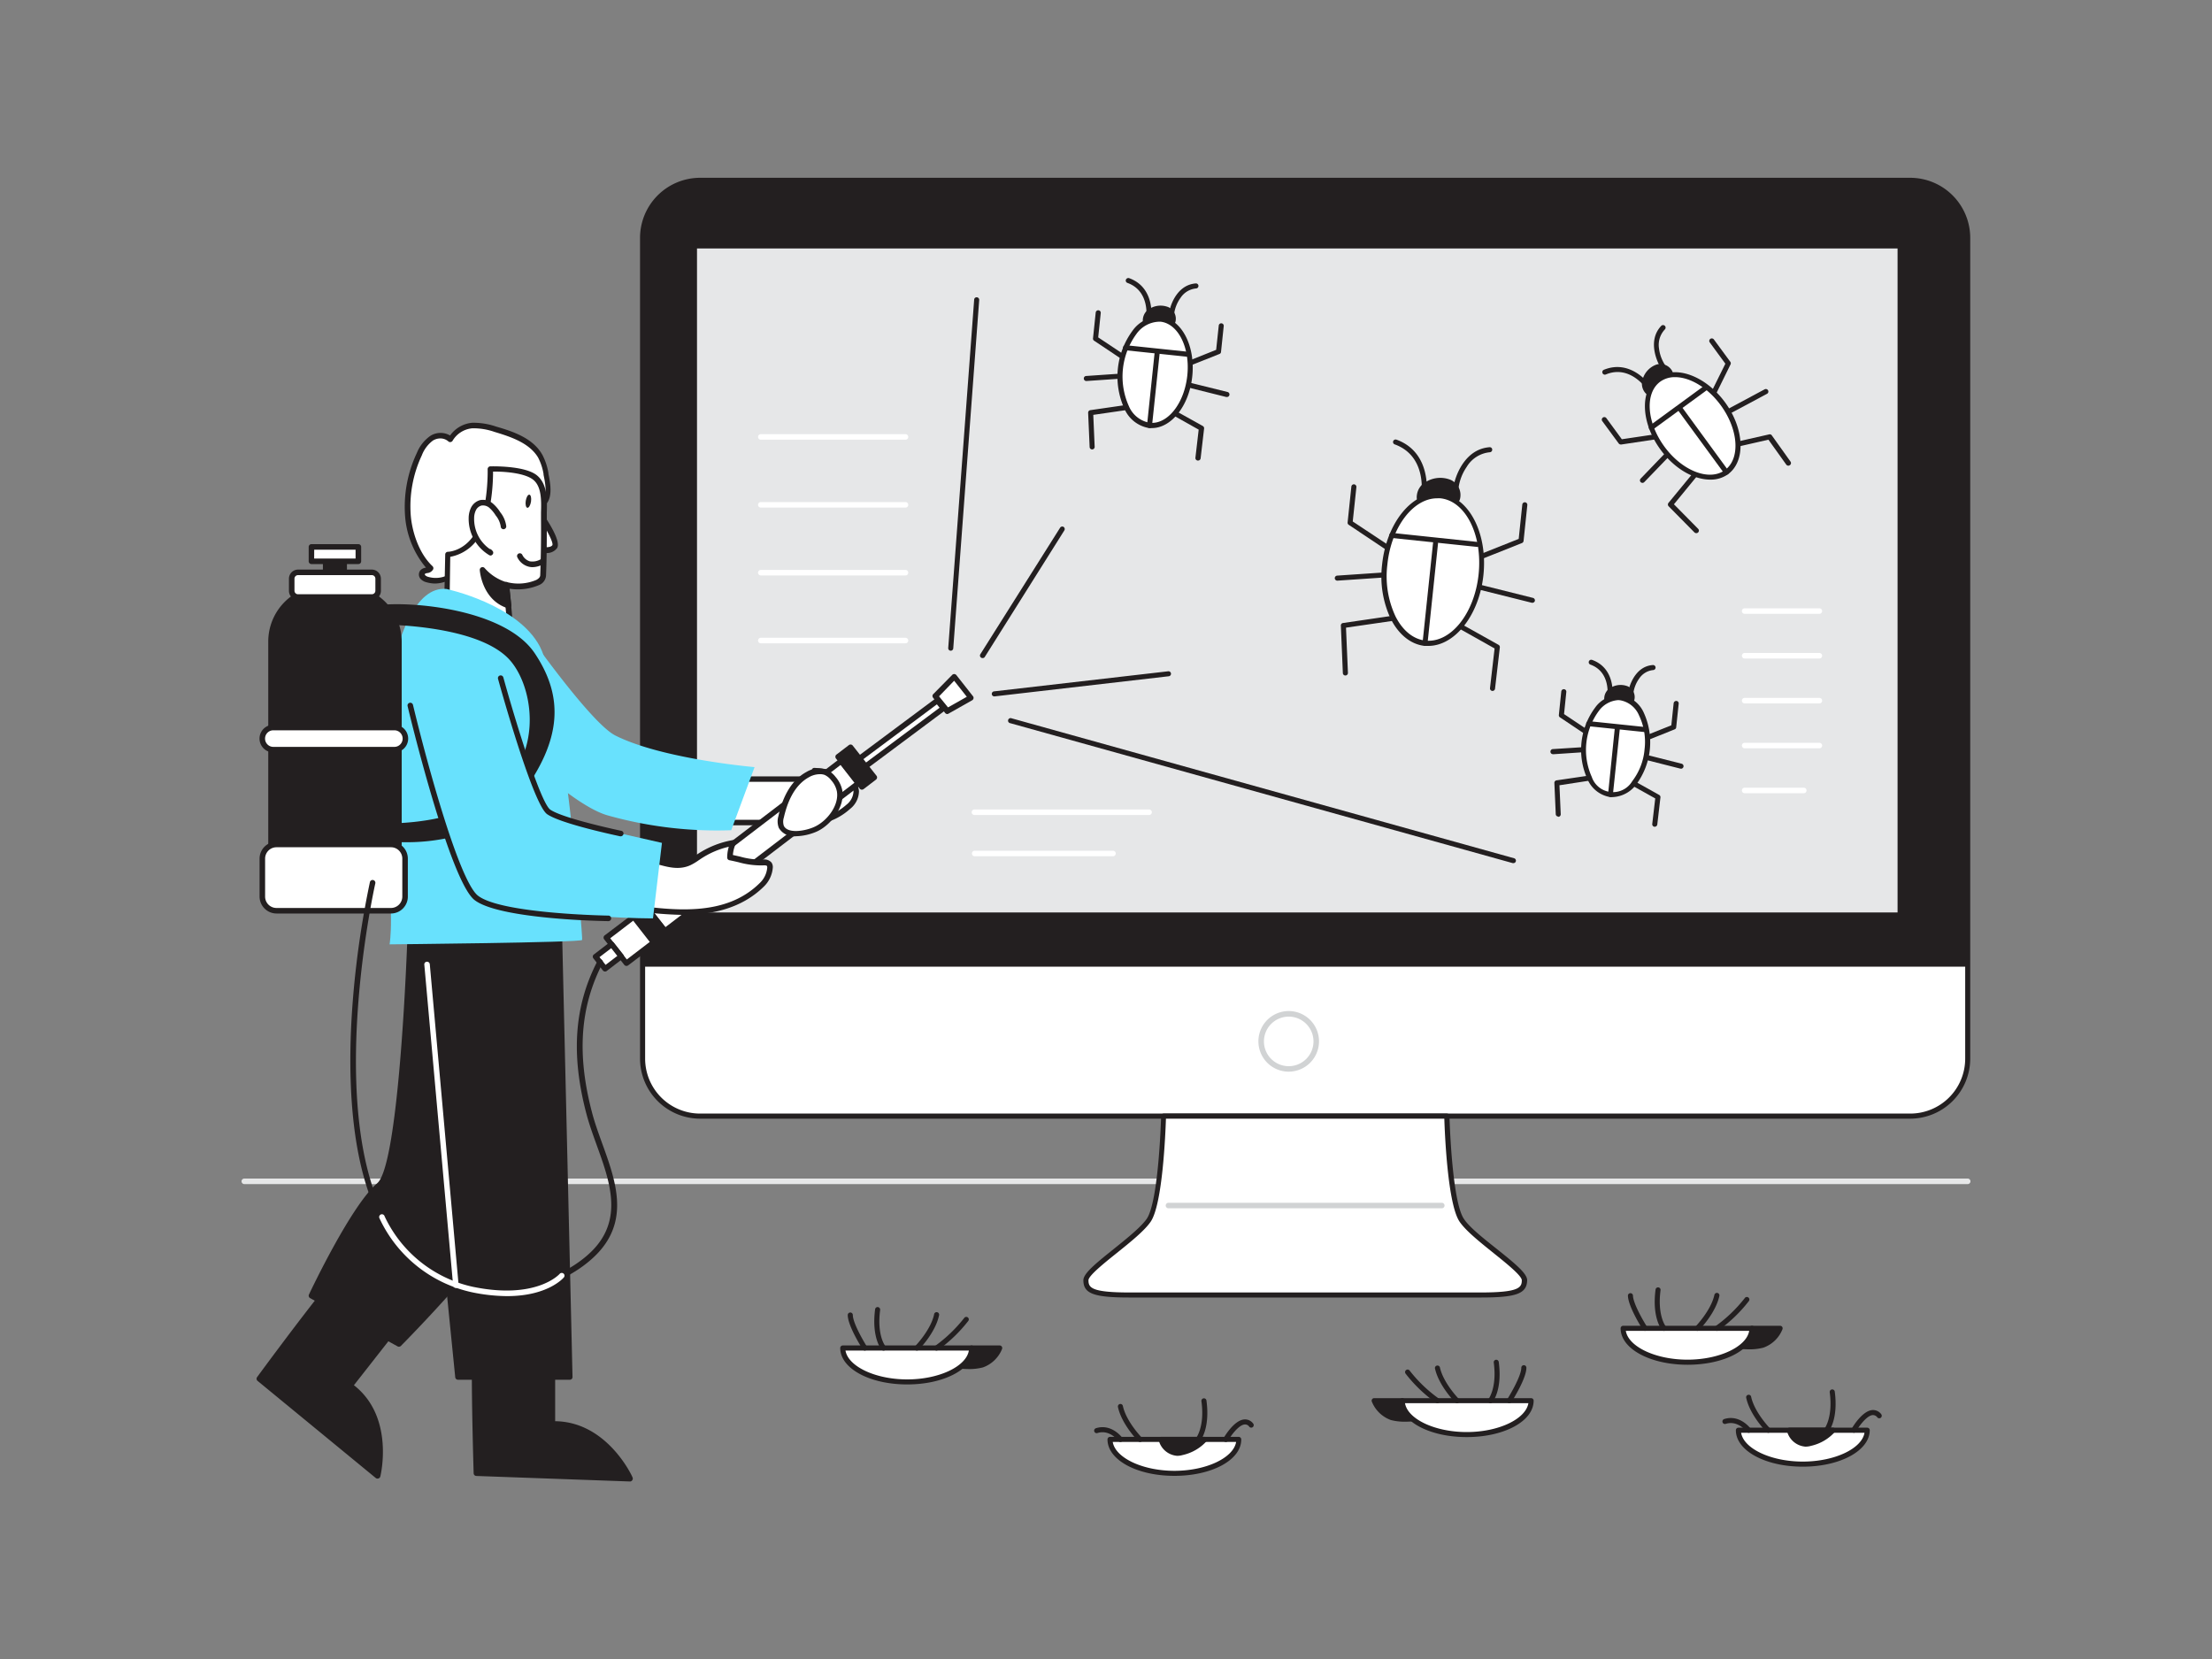 <svg id="_260_bug_fixing_flatline" data-name="#260_bug_fixing_flatline" xmlns="http://www.w3.org/2000/svg" viewBox="0 0 400 300"><rect x="0" y="0" width="400" height="300" fill="#808080" stroke="none"/><path d="M355.82,214.12H44.18a.5.5,0,0,1-.5-.5.5.5,0,0,1,.5-.5H355.82a.5.5,0,0,1,.5.5A.5.5,0,0,1,355.82,214.12Z" fill="#e6e7e8"/><path d="M355.82,43V191.44a10.39,10.39,0,0,1-10.39,10.39H126.59a10.39,10.39,0,0,1-10.39-10.39V43A10.39,10.39,0,0,1,126.59,32.6H345.43A10.38,10.38,0,0,1,355.82,43Z" fill="#fff"/><path d="M345.43,202.29H126.59a10.87,10.87,0,0,1-10.85-10.85V43a10.87,10.87,0,0,1,10.85-10.85H345.43A10.87,10.87,0,0,1,356.28,43V191.44A10.87,10.87,0,0,1,345.43,202.29ZM126.59,33.05A9.94,9.94,0,0,0,116.66,43V191.44a9.94,9.94,0,0,0,9.93,9.93H345.43a9.94,9.94,0,0,0,9.94-9.93V43a10,10,0,0,0-9.94-9.94Z" fill="#231f20"/><path d="M355.82,43V174.81H116.2V43A10.39,10.39,0,0,1,126.59,32.6H345.43A10.38,10.38,0,0,1,355.82,43Z" fill="#231f20"/><rect x="126.04" y="44.93" width="217.1" height="120.07" fill="#e6e7e8"/><path d="M233.05,193.79a5.48,5.48,0,1,1,5.47-5.48A5.49,5.49,0,0,1,233.05,193.79Zm0-9.95a4.48,4.48,0,1,0,4.47,4.47A4.48,4.48,0,0,0,233.05,183.84Z" fill="#d1d3d4"/><path d="M264.31,220.67c-2.3-3.38-2.69-18.84-2.69-18.84H210.39s-.38,15.46-2.69,18.84-11.33,8.88-11.33,10.84,1.34,2.66,7.88,2.66h63.52c6.53,0,7.88-.71,7.88-2.66S266.62,224,264.31,220.67Z" fill="#fff"/><path d="M267.77,234.63H204.25c-6.47,0-8.34-.7-8.34-3.12,0-1.2,2.07-2.92,5.45-5.62,2.42-1.95,4.92-3.95,6-5.48,2.2-3.23,2.6-18.44,2.61-18.59a.45.45,0,0,1,.45-.45h51.23a.46.46,0,0,1,.46.45c0,.15.41,15.36,2.61,18.59h0c1,1.53,3.55,3.53,6,5.48,3.38,2.7,5.44,4.42,5.44,5.62C276.1,233.93,274.24,234.63,267.77,234.63Zm-56.93-32.34c-.09,2.61-.6,15.47-2.76,18.63-1.12,1.64-3.68,3.7-6.15,5.68-2.27,1.82-5.1,4.09-5.1,4.91,0,1.33.51,2.21,7.42,2.21h63.52c6.9,0,7.42-.88,7.42-2.21,0-.82-2.83-3.09-5.1-4.91-2.48-2-5-4-6.15-5.68h0c-2.16-3.16-2.68-16-2.76-18.63Z" fill="#231f20"/><path d="M260.72,218.5H211.3a.5.5,0,0,1,0-1h49.42a.5.5,0,0,1,0,1Z" fill="#d1d3d4"/><path d="M74.36,163.33s-1.14,47-5.82,51-12.22,20-12.22,20L72.14,243s18.06-18.27,20-24.72,0-49.51,0-49.51L77,167.11" fill="#231f20"/><path d="M72.14,243.53a.53.53,0,0,1-.24-.06l-15.82-8.73a.5.5,0,0,1-.21-.65c.31-.66,7.64-16.13,12.35-20.13,3.7-3.13,5.33-37.62,5.65-50.64a.48.48,0,0,1,.51-.48.49.49,0,0,1,.48.51c0,1.93-1.2,47.31-6,51.37-4.12,3.5-10.66,16.83-11.89,19.37l15.08,8.32c2.24-2.28,17.86-18.41,19.58-24.24s.19-44.43,0-48.93L77,167.6a.5.5,0,0,1-.44-.55.5.5,0,0,1,.55-.44l15.08,1.69a.51.51,0,0,1,.45.47c.07,1.77,1.88,43.24,0,49.69S73.24,242.63,72.5,243.38A.51.51,0,0,1,72.14,243.53Z" fill="#231f20"/><path d="M86.13,240.28c-.74,1,0,26.11,0,26.11l27.81,1s-4.48-10.14-14.07-9.88V238.37Z" fill="#231f20"/><path d="M113.94,267.9h0l-27.81-1a.5.5,0,0,1-.48-.49c-.22-7.59-.66-25.37.1-26.41a.5.5,0,0,1,.33-.2l13.74-1.92a.56.56,0,0,1,.4.12.49.49,0,0,1,.17.38V257c9.46.1,14,10.08,14,10.18a.49.49,0,0,1-.05.48A.48.48,0,0,1,113.94,267.9Zm-27.32-2,26.5,1c-1.22-2.25-5.46-8.87-12.9-8.87h-.34a.62.62,0,0,1-.36-.14.55.55,0,0,1-.15-.36V238.94l-12.86,1.79C86.12,242.85,86.35,256.88,86.62,265.91Z" fill="#231f20"/><path d="M63.11,228.67c-1.22.36-16.22,20.65-16.22,20.65l21.38,17.56s2.75-10.72-5-16.3l11.9-15.15Z" fill="#231f20"/><path d="M68.27,267.38a.52.52,0,0,1-.32-.11L46.58,249.71a.5.5,0,0,1-.09-.68C51,242.88,61.73,228.56,63,228.19a.46.46,0,0,1,.38.05L75.41,235a.49.49,0,0,1,.15.74L64,250.49c7.42,5.79,4.8,16.41,4.77,16.51a.49.49,0,0,1-.33.35ZM47.58,249.24,67.94,266c.43-2.53,1.23-10.53-5-15a.5.5,0,0,1-.2-.34.49.49,0,0,1,.1-.37l11.54-14.7-11.29-6.33C61.52,230.67,53,241.92,47.58,249.24Z" fill="#231f20"/><path d="M143.62,148.74h1.73l2.32-7.86H131.91l-5.32,7.85h11.24c5.47,0,11,1.22,15.55-2.84a3.65,3.65,0,0,0,1.45-2.8c-.13-1.56-1.78-2.51-3.29-3a17.09,17.09,0,0,0-4.26-.76" fill="#fff"/><path d="M143.94,149.41c-1,0-2,0-3-.09s-2-.08-3.07-.08H126.59a.48.48,0,0,1-.44-.27.49.49,0,0,1,0-.51l5.33-7.85a.49.49,0,0,1,.41-.22h15.76a.54.54,0,0,1,.4.2.53.53,0,0,1,.08.44L146,148.34a11.32,11.32,0,0,0,7.06-2.82,3.22,3.22,0,0,0,1.28-2.39c-.12-1.5-2.1-2.27-2.94-2.54a17,17,0,0,0-4.14-.73.51.51,0,0,1-.47-.53.46.46,0,0,1,.53-.47,18.15,18.15,0,0,1,4.38.78c2.19.68,3.52,1.92,3.63,3.42a4.13,4.13,0,0,1-1.6,3.21C150.77,148.92,147.37,149.41,143.94,149.41Zm-16.41-1.17h10.3c1,0,2.08,0,3.12.09.77,0,1.54.06,2.3.07a.49.49,0,0,1,.37-.16H145l2-6.86H132.18Z" fill="#231f20"/><path d="M136.45,138.72l-4.22,11.41A73.08,73.08,0,0,1,110,147.48c-7.92-2.11-23.88-19.15-23.88-19.15l9.72-13.24s11.08,15.7,15.41,17.9C119.7,137.27,136.45,138.72,136.45,138.72Z" fill="#68e1fd"/><path d="M74.36,163.33c0,1.27,8.46,85.67,8.46,85.67H103l-2.18-92.85Z" fill="#231f20"/><path d="M103,249.5H82.82a.5.5,0,0,1-.5-.45c-.34-3.44-8.49-84.44-8.45-85.73a.49.49,0,0,1,.36-.47l26.49-7.18a.5.5,0,0,1,.43.08.52.52,0,0,1,.2.39L103.53,249a.51.51,0,0,1-.14.36A.49.49,0,0,1,103,249.5Zm-19.76-1h19.25l-2.15-91.71-25.49,6.91C75.27,168.69,80.45,220.44,83.27,248.51Z" fill="#231f20"/><path d="M80.14,104.83a5.41,5.41,0,0,1-2.88,0,1.67,1.67,0,0,1-.84-.47.71.71,0,0,1-.06-.89c.36-.41,1.2-.21,1.42-.7-2.45-2.29-3.83-6.24-4.09-9.48a22.39,22.39,0,0,1,2.09-11.15A6.39,6.39,0,0,1,78,79.24a2.9,2.9,0,0,1,3.41.21,5.17,5.17,0,0,1,4-2.5,12.33,12.33,0,0,1,4.16.67c3.11.9,6.5,2.08,8.07,4.88a10.38,10.38,0,0,1,1,3.13c.29,1.45.86,4.08-.33,5.26-1,1-3.24.85-4.44,2s-2.18,3.17-3.36,4.6a18.1,18.1,0,0,1-7,5.29c-1,.42-1.25,1-2.13,1.47A5.2,5.2,0,0,1,80.14,104.83Z" fill="#fff"/><path d="M78.72,105.52a5.78,5.78,0,0,1-1.6-.23,2.16,2.16,0,0,1-1.09-.63,1.2,1.2,0,0,1,0-1.54,1.61,1.61,0,0,1,1-.47h0a16.42,16.42,0,0,1-3.78-9.34,22.8,22.8,0,0,1,2.13-11.4,6.92,6.92,0,0,1,2.44-3.09,3.43,3.43,0,0,1,3.57-.07,5.5,5.5,0,0,1,4-2.3,12.63,12.63,0,0,1,4.33.69c3.17.91,6.69,2.13,8.36,5.11a10.91,10.91,0,0,1,1.09,3.28l0,.13c.32,1.59.85,4.25-.49,5.59a5.09,5.09,0,0,1-2.29,1,4.93,4.93,0,0,0-2.16,1,16.15,16.15,0,0,0-1.91,2.55,22.07,22.07,0,0,1-1.41,2,18.59,18.59,0,0,1-7.15,5.43,3.81,3.81,0,0,0-1.12.73,5.72,5.72,0,0,1-.94.71,5.92,5.92,0,0,1-1.44.6h0A5.85,5.85,0,0,1,78.72,105.52Zm1.42-.69h0Zm-.51-25.55a2.6,2.6,0,0,0-1.35.39,6,6,0,0,0-2,2.67,21.68,21.68,0,0,0-2,10.89c.22,2.73,1.38,6.76,3.93,9.15a.51.51,0,0,1,.12.57,1.34,1.34,0,0,1-1.07.68,1.06,1.06,0,0,0-.43.15.25.25,0,0,0,.06.24,1.28,1.28,0,0,0,.6.31,4.92,4.92,0,0,0,2.61,0h0a5.45,5.45,0,0,0,1.19-.5,5.37,5.37,0,0,0,.8-.6,4.57,4.57,0,0,1,1.39-.91,17.47,17.47,0,0,0,6.76-5.13,22.73,22.73,0,0,0,1.34-1.93,16.29,16.29,0,0,1,2.05-2.72,5.67,5.67,0,0,1,2.6-1.22,4.36,4.36,0,0,0,1.84-.8c1-1,.48-3.38.22-4.68l0-.13a9.89,9.89,0,0,0-1-3C95.7,80.09,92.4,79,89.42,78.1a11.58,11.58,0,0,0-4-.65,4.61,4.61,0,0,0-3.6,2.29.51.51,0,0,1-.35.2.47.47,0,0,1-.39-.12A2.21,2.21,0,0,0,79.63,79.28Z" fill="#231f20"/><path d="M97.52,92.9s3.47,5,2.79,6-3,.42-3,.42" fill="#fff"/><path d="M98.72,100a6.21,6.21,0,0,1-1.56-.21.5.5,0,0,1,.26-1c.65.17,2.1.35,2.47-.21.21-.49-1.09-3-2.78-5.47a.5.5,0,1,1,.82-.57c1.37,1.95,3.55,5.41,2.8,6.58A2.27,2.27,0,0,1,98.72,100Z" fill="#231f20"/><path d="M96.68,86.26c2.18,1.68,1.62,5.36,1.64,7.74,0,3.34,0,6.69-.13,10-.08,2.12-5.65,2.3-6.64,1.68l.63,7s-1.23,3.91-5.77,2-5.63-4.76-5.63-4.76l.2-9.68s3.68-.06,5.78-4.43,1.89-11,1.89-11S94.55,84.62,96.68,86.26Z" fill="#fff"/><path d="M88.75,115.73a6.29,6.29,0,0,1-2.53-.59c-4.68-2-5.86-4.91-5.91-5a.58.58,0,0,1,0-.19l.2-9.68a.49.49,0,0,1,.49-.49c.14,0,3.41-.13,5.34-4.15,2-4.21,1.85-10.72,1.84-10.78a.51.51,0,0,1,.14-.36.48.48,0,0,1,.35-.16c.25,0,6.1-.16,8.35,1.57h0c2,1.56,1.93,4.49,1.86,6.85,0,.45,0,.88,0,1.28,0,3.34,0,6.73-.14,10.07a2,2,0,0,1-1.24,1.69,9.77,9.77,0,0,1-5.34.67l.57,6.26a.44.44,0,0,1,0,.2,4.42,4.42,0,0,1-2.21,2.49A4,4,0,0,1,88.75,115.73Zm-7.47-5.91c.22.45,1.49,2.75,5.33,4.4a4.15,4.15,0,0,0,3.42.24,3.4,3.4,0,0,0,1.65-1.8l-.63-6.89a.49.49,0,0,1,.23-.47.51.51,0,0,1,.53,0,8.3,8.3,0,0,0,5.17-.43c.46-.25.7-.53.71-.85.12-3.32.17-6.69.14-10,0-.41,0-.85,0-1.32.06-2.13.14-4.78-1.48-6S91,85.25,89.16,85.28c0,1.66-.13,7-2,10.74a7.73,7.73,0,0,1-5.74,4.67Z" fill="#231f20"/><path d="M98.06,101.55s-2.6,1.65-4-1" fill="#fff"/><path d="M96.3,102.56a2.74,2.74,0,0,1-.74-.1,3.14,3.14,0,0,1-2-1.67.5.5,0,0,1,.88-.48,2.24,2.24,0,0,0,1.35,1.19,2.92,2.92,0,0,0,2-.38.51.51,0,0,1,.69.16.5.5,0,0,1-.16.69A4.12,4.12,0,0,1,96.3,102.56Z" fill="#231f20"/><path d="M91.05,95.2a4.5,4.5,0,0,0-1-2.28,6.39,6.39,0,0,0-1.25-1.49A2.23,2.23,0,0,0,87,90.92,2.1,2.1,0,0,0,85.64,92a3.83,3.83,0,0,0-.39,1.67A7.09,7.09,0,0,0,88.72,100l-.19-.19" fill="#fff"/><path d="M88.72,100.46a.59.59,0,0,1-.25-.07,7.66,7.66,0,0,1-3.72-6.75,4.39,4.39,0,0,1,.45-1.89,2.6,2.6,0,0,1,1.64-1.32,2.74,2.74,0,0,1,2.27.61,7,7,0,0,1,1.36,1.6,5,5,0,0,1,1.08,2.54.51.51,0,0,1-.49.52.5.5,0,0,1-.51-.49,4.15,4.15,0,0,0-.91-2,6.16,6.16,0,0,0-1.15-1.38,1.75,1.75,0,0,0-1.42-.41,1.58,1.58,0,0,0-1,.82,3.27,3.27,0,0,0-.33,1.45,6.63,6.63,0,0,0,2.81,5.58.53.53,0,0,1,.33.15l.19.2a.49.49,0,0,1,0,.65A.51.51,0,0,1,88.72,100.46Z" fill="#231f20"/><path d="M91.55,105.72A9,9,0,0,1,87.26,103s.28,5.09,4.74,6.47Z" fill="#231f20"/><path d="M92,110l-.15,0c-4.73-1.46-5.09-6.87-5.09-6.92a.5.5,0,0,1,.33-.5.51.51,0,0,1,.58.18,8.6,8.6,0,0,0,4,2.55.49.49,0,0,1,.36.42l.45,3.73A.5.5,0,0,1,92,110Zm-4-5.45a6.35,6.35,0,0,0,3.35,4.19l-.31-2.59A10.57,10.57,0,0,1,88.05,104.5Z" fill="#231f20"/><ellipse cx="95.54" cy="90.63" rx="1.2" ry="0.48" transform="translate(-8.66 171.15) rotate(-81.18)" fill="#231f20"/><path d="M80.71,106.5s12.86,2.71,16.92,10.42,7.8,52.57,7.64,53.05-34.82.8-34.82.8,1.07-6.2-1.18-17.78S69.78,105.51,80.71,106.5Z" fill="#68e1fd"/><path d="M58.62,106.32h3.9A9.63,9.63,0,0,1,72.14,116v44.86a0,0,0,0,1,0,0H49a0,0,0,0,1,0,0V116A9.63,9.63,0,0,1,58.62,106.32Z" fill="#231f20"/><path d="M72.14,161.31H49a.49.49,0,0,1-.49-.49V116a10.14,10.14,0,0,1,10.13-10.13h3.89A10.14,10.14,0,0,1,72.64,116v44.86A.49.49,0,0,1,72.14,161.31Zm-22.66-1H71.65V116a9.15,9.15,0,0,0-9.14-9.14H58.62A9.15,9.15,0,0,0,49.48,116Z" fill="#231f20"/><rect x="47.44" y="152.71" width="25.86" height="11.98" rx="2.56" fill="#fff"/><path d="M70.75,165.19H50a3.07,3.07,0,0,1-3.06-3.06v-6.86A3.06,3.06,0,0,1,50,152.21H70.75a3.06,3.06,0,0,1,3,3.06v6.86A3.06,3.06,0,0,1,70.75,165.19ZM50,153.21a2.06,2.06,0,0,0-2.06,2.06v6.86A2.06,2.06,0,0,0,50,164.19H70.75a2.06,2.06,0,0,0,2-2.06v-6.86a2.05,2.05,0,0,0-2-2.06Z" fill="#231f20"/><rect x="47.44" y="131.58" width="25.86" height="3.99" rx="1.99" fill="#fff"/><path d="M71.31,136.06H49.43a2.49,2.49,0,1,1,0-5H71.31a2.49,2.49,0,1,1,0,5Zm-21.88-4a1.49,1.49,0,1,0,0,3H71.31a1.49,1.49,0,1,0,0-3Z" fill="#231f20"/><rect x="58.89" y="101.51" width="3.35" height="4.82" fill="#231f20"/><path d="M62.24,106.82H58.89a.5.5,0,0,1-.5-.5v-4.81a.5.5,0,0,1,.5-.5h3.35a.5.5,0,0,1,.5.5v4.81A.5.5,0,0,1,62.24,106.82Zm-2.85-1h2.35V102H59.39Z" fill="#231f20"/><rect x="52.75" y="103.52" width="15.63" height="4.46" rx="1.14" fill="#fff"/><path d="M67.24,108.48H53.89a1.64,1.64,0,0,1-1.64-1.64v-2.18A1.65,1.65,0,0,1,53.89,103H67.24a1.65,1.65,0,0,1,1.64,1.64v2.18A1.64,1.64,0,0,1,67.24,108.48ZM53.89,104a.64.64,0,0,0-.64.64v2.18a.64.64,0,0,0,.64.64H67.24a.64.64,0,0,0,.64-.64v-2.18a.64.64,0,0,0-.64-.64Z" fill="#231f20"/><rect x="56.32" y="98.91" width="8.49" height="2.59" fill="#fff"/><path d="M64.81,102H56.32a.5.5,0,0,1-.5-.5v-2.6a.5.5,0,0,1,.5-.5h8.49a.5.5,0,0,1,.5.5v2.6A.5.5,0,0,1,64.81,102Zm-8-1h7.49v-1.6H56.82Z" fill="#231f20"/><path d="M68.38,112.47s17.25-.25,23.73,6.09,9,29.27-20,30.79v2.41S87,152.87,94,143.27s7.52-17,2.31-24.84-22.22-9.25-27.91-8.49Z" fill="#231f20"/><path d="M73.7,152.3c-.91,0-1.48,0-1.59-.05a.49.49,0,0,1-.46-.49v-2.41a.5.5,0,0,1,.47-.5c15.06-.79,20.59-7.23,22.58-12.5,2.48-6.57.41-14.17-2.94-17.44-6.25-6.12-23.2-6-23.37-5.94a.65.65,0,0,1-.36-.14.55.55,0,0,1-.15-.36v-2.53a.5.5,0,0,1,.44-.49c5.91-.79,23,.64,28.39,8.7s4.72,15.77-2.33,25.41C88.58,151.51,77.77,152.3,73.7,152.3Zm-1.06-1c2.54.09,14.86,0,20.94-8.31,6.76-9.25,7.45-16.51,2.3-24.27-4.91-7.4-21-8.93-27-8.32V112c3,0,17.58.36,23.58,6.23,3.57,3.49,5.79,11.56,3.17,18.5-2.07,5.49-7.75,12.19-23,13.12Z" fill="#231f20"/><polygon points="120.24 168.36 117.09 164.35 152.06 137.63 155.21 141.63 120.24 168.36" fill="#fff"/><path d="M120.24,168.86a.52.52,0,0,1-.39-.19l-3.15-4a.5.5,0,0,1-.11-.37.5.5,0,0,1,.2-.33l35-26.73a.51.51,0,0,1,.7.09l3.16,4a.48.48,0,0,1,.1.37.53.53,0,0,1-.19.33l-35,26.73A.5.5,0,0,1,120.24,168.86Zm-2.44-4.42,2.53,3.22,34.18-26.11L152,138.33Z" fill="#231f20"/><polygon points="155.05 139.67 153.95 138.27 169.52 126.67 170.62 128.06 155.05 139.67" fill="#fff"/><path d="M155.05,140.17a.51.51,0,0,1-.39-.19l-1.1-1.4a.49.49,0,0,1-.1-.37.46.46,0,0,1,.19-.34l15.57-11.6a.49.49,0,0,1,.69.09l1.1,1.39a.52.52,0,0,1,.1.38.53.53,0,0,1-.19.33l-15.57,11.61A.47.47,0,0,1,155.05,140.17Zm-.39-1.8.48.61,14.77-11-.49-.61Z" fill="#231f20"/><polygon points="120.81 169.09 116.52 163.63 114.27 165.34 118.57 170.8 120.81 169.09" fill="#231f20"/><path d="M118.57,171.3a.51.51,0,0,1-.39-.19l-4.3-5.46a.48.48,0,0,1-.1-.37A.45.45,0,0,1,114,165l2.24-1.72a.51.51,0,0,1,.7.09l4.3,5.46a.48.48,0,0,1,.1.37.53.53,0,0,1-.19.33l-2.25,1.72A.49.49,0,0,1,118.57,171.3Zm-3.6-5.87,3.69,4.68,1.45-1.11-3.68-4.68Z" fill="#231f20"/><polygon points="118.24 170.39 114.6 165.76 109.64 169.55 113.29 174.17 118.24 170.39" fill="#fff"/><path d="M113.29,174.67a.5.5,0,0,1-.4-.19l-3.64-4.62a.51.51,0,0,1-.1-.38.49.49,0,0,1,.19-.33l5-3.79a.51.51,0,0,1,.7.09l3.64,4.63a.5.5,0,0,1,.11.37.5.5,0,0,1-.2.33l-5,3.79A.49.49,0,0,1,113.29,174.67Zm-2.94-5,3,3.83,4.15-3.17-3-3.84Z" fill="#231f20"/><polygon points="112.33 172.95 110.61 170.77 107.69 172.99 109.41 175.18 112.33 172.95" fill="#fff"/><path d="M109.41,175.68a.51.51,0,0,1-.39-.19l-1.72-2.19a.49.49,0,0,1-.1-.37.45.45,0,0,1,.19-.33l2.91-2.23a.5.5,0,0,1,.7.09l1.72,2.18a.5.5,0,0,1,.1.37.46.46,0,0,1-.19.34l-2.91,2.23A.52.52,0,0,1,109.41,175.68Zm-1-2.6,1.1,1.4,2.12-1.62-1.1-1.4Z" fill="#231f20"/><polygon points="158.1 140.59 153.81 135.13 151.56 136.85 155.86 142.31 158.1 140.59" fill="#231f20"/><path d="M155.86,142.8a.47.47,0,0,1-.39-.19l-4.3-5.45a.5.5,0,0,1-.1-.37.46.46,0,0,1,.19-.34l2.24-1.71a.5.5,0,0,1,.7.08l4.3,5.46a.49.49,0,0,1,.1.37.53.53,0,0,1-.19.33l-2.25,1.72A.49.49,0,0,1,155.86,142.8Zm-3.6-5.86,3.69,4.67,1.45-1.11-3.68-4.68Z" fill="#231f20"/><polygon points="171.3 128.62 169.14 125.88 172.59 122.39 175.58 126.2 171.3 128.62" fill="#fff"/><path d="M171.3,129.12a.49.49,0,0,1-.39-.19l-2.16-2.74a.49.49,0,0,1,0-.66l3.44-3.49a.5.5,0,0,1,.38-.15.52.52,0,0,1,.37.19l3,3.81a.45.45,0,0,1,.1.4.48.48,0,0,1-.24.34l-4.28,2.42A.47.47,0,0,1,171.3,129.12Zm-1.49-3.2,1.62,2,3.4-1.92-2.29-2.9Z" fill="#231f20"/><path d="M151.81,143a4.72,4.72,0,0,0-1.12-2.2,3.27,3.27,0,0,0-4.62-.76c-2.76,1.49-4.17,4.62-4.82,7.66a2.77,2.77,0,0,0,0,1.8c1,2,4.7,1.13,6.26.4C149.93,148.77,152.29,145.75,151.81,143Z" fill="#fff"/><path d="M143.91,151.22a3.17,3.17,0,0,1-3.07-1.5,3.26,3.26,0,0,1-.08-2.13c.58-2.7,1.92-6.29,5.08-8a4.31,4.31,0,0,1,3.64-.4,4.26,4.26,0,0,1,1.6,1.28,5.3,5.3,0,0,1,1.23,2.43h0c.5,2.93-1.94,6.21-4.54,7.44A10.09,10.09,0,0,1,143.91,151.22ZM148.19,140a4,4,0,0,0-1.88.53c-2.81,1.52-4,4.82-4.57,7.32a2.41,2.41,0,0,0,0,1.48c.74,1.52,4,.92,5.6.16,2.27-1.07,4.41-3.88,4-6.36h0a4.29,4.29,0,0,0-1-2,3.25,3.25,0,0,0-1.22-1A2.37,2.37,0,0,0,148.19,140Z" fill="#231f20"/><path d="M118.14,155.72a11,11,0,0,1,1.18.18c1.78.48,3.52.9,5.33.09a11.91,11.91,0,0,0,1.73-1.08,16.13,16.13,0,0,1,6.16-2.46,6.57,6.57,0,0,0-.57,2.62c2.06.38,3.82,1,5.93.92.42,0,.92,0,1.17.32a1,1,0,0,1,.14.6,4.94,4.94,0,0,1-1.49,3.11c-6.66,6.57-17,5.13-25.58,3.75-.32-.05-.69-.14-.83-.43a1,1,0,0,1,0-.64l1.75-7.53S116.31,155.48,118.14,155.72Z" fill="#fff"/><path d="M123.34,165.44a70.44,70.44,0,0,1-11.28-1.18,1.48,1.48,0,0,1-1.2-.71,1.45,1.45,0,0,1,0-1l1.75-7.53c.1-.54.1-.55,5.62.16h0a12.49,12.49,0,0,1,1.25.19c1.85.51,3.39.84,5,.12a7.83,7.83,0,0,0,1.28-.78l.38-.26a16.72,16.72,0,0,1,6.35-2.53.49.49,0,0,1,.48.18.5.5,0,0,1,.06.51,6.06,6.06,0,0,0-.5,2l1.3.29a14,14,0,0,0,4.08.54,1.73,1.73,0,0,1,1.6.53,1.46,1.46,0,0,1,.24.89,5.34,5.34,0,0,1-1.61,3.45C134.07,164.32,128.66,165.44,123.34,165.44Zm-9.88-9.74-1.66,7.12a.62.62,0,0,0,0,.31s0,.08.45.15c9.73,1.57,19,2.48,25.15-3.61a4.35,4.35,0,0,0,1.34-2.77.58.58,0,0,0-.05-.3c-.1-.15-.58-.12-.74-.11a14.86,14.86,0,0,1-4.36-.56c-.55-.13-1.1-.26-1.68-.37a.5.5,0,0,1-.41-.5,6.76,6.76,0,0,1,.29-1.94,15.56,15.56,0,0,0-5.1,2.21l-.37.25a10.15,10.15,0,0,1-1.44.86c-2,.93-4,.38-5.66-.06,0,0-.23,0-1.12-.17h0C116.61,156,114.36,155.78,113.46,155.7Z" fill="#231f20"/><path d="M88.7,121.11c.24.42,10.36,26.62,10.36,26.62l20.64,4.69-1.62,13.65s-15.58.1-29-3.15c-9.9-2.4-15.71-39.68-14.79-43.34S85.34,115.29,88.7,121.11Z" fill="#68e1fd"/><path d="M89.65,234.06a24.79,24.79,0,0,1-3.42-.24c-5.56-.78-13.22-3.95-18.14-14.6-5.13-11.1-5.18-26.75-4.32-37.92a168.66,168.66,0,0,1,3.12-21.78.5.5,0,0,1,.6-.38.51.51,0,0,1,.38.6c-.09.38-8.54,38.17,1.13,59.06,4.73,10.24,12.06,13.28,17.37,14,8.69,1.23,17.49-2.85,21.35-7.31,4.83-5.58,2.46-12.12.17-18.45-.66-1.83-1.34-3.72-1.82-5.52-2.87-10.82-2.24-19.65,2-27.79a.51.51,0,0,1,.68-.21.5.5,0,0,1,.21.67c-4.08,7.91-4.68,16.51-1.88,27.07.46,1.76,1.11,3.55,1.79,5.44,2.39,6.6,4.86,13.42-.35,19.44C104.86,230.35,97.54,234.06,89.65,234.06Z" fill="#231f20"/><path d="M82.43,232.9a.49.49,0,0,1-.49-.45l-5.21-58a.48.48,0,0,1,.45-.54.5.5,0,0,1,.54.45l5.21,58a.51.51,0,0,1-.45.54Z" fill="#fff"/><path d="M91.7,234.38a31.88,31.88,0,0,1-6.46-.72,24.08,24.08,0,0,1-16.61-13.34.5.5,0,1,1,.92-.37,23.06,23.06,0,0,0,15.89,12.73c11.54,2.41,15.72-2.27,15.76-2.32a.5.5,0,0,1,.7-.06.49.49,0,0,1,.06.7C101.82,231.17,99,234.38,91.7,234.38Z" fill="#fff"/><path d="M110,166.57h0c-.8,0-19.69-.33-24.18-3.81S74,129,73.71,127.69a.49.49,0,0,1,.37-.6.5.5,0,0,1,.6.37c2.59,10.79,8.38,31.89,11.76,34.51,4.22,3.28,23.38,3.6,23.58,3.6a.5.5,0,0,1,0,1Z" fill="#231f20"/><path d="M112.25,151.23h-.1c-.44-.1-10.68-2.24-13.21-4s-8.24-22.15-8.88-24.47a.49.49,0,0,1,.35-.61.5.5,0,0,1,.61.35c2.38,8.62,6.79,22.74,8.49,23.91,2.37,1.63,12.74,3.8,12.84,3.83a.49.49,0,0,1,.39.59A.51.51,0,0,1,112.25,151.23Z" fill="#231f20"/><path d="M177.67,119a.4.4,0,0,1-.24-.07.45.45,0,0,1-.15-.63L191.7,95.43a.46.46,0,0,1,.63-.15.47.47,0,0,1,.14.63l-14.41,22.92A.46.46,0,0,1,177.67,119Z" fill="#231f20"/><path d="M179.8,125.93a.45.45,0,0,1-.45-.4.46.46,0,0,1,.4-.51l31.5-3.63a.45.45,0,0,1,.1.9l-31.5,3.64Z" fill="#231f20"/><path d="M224,260.29c0,3.39-5.21,6.13-11.65,6.13s-11.65-2.74-11.65-6.13Z" fill="#fff"/><path d="M212.37,266.88c-6.79,0-12.1-2.89-12.1-6.59a.46.46,0,0,1,.45-.46H224a.47.47,0,0,1,.46.46C224.48,264,219.16,266.88,212.37,266.88Zm-11.15-6.13c.47,2.87,5.39,5.22,11.15,5.22s10.68-2.35,11.16-5.22Z" fill="#231f20"/><path d="M216.66,260.75a.48.48,0,0,1-.29-.11.46.46,0,0,1-.06-.64s1.57-2,.95-6.59a.46.46,0,1,1,.91-.12c.67,5.06-1.08,7.21-1.16,7.3A.48.48,0,0,1,216.66,260.75Z" fill="#231f20"/><path d="M206.15,260.75a.47.47,0,0,1-.32-.14c-.12-.12-3-3.06-3.67-6.18a.46.46,0,0,1,.35-.54.45.45,0,0,1,.54.35c.62,2.85,3.4,5.7,3.43,5.73a.46.46,0,0,1,0,.65A.44.44,0,0,1,206.15,260.75Z" fill="#231f20"/><path d="M221.66,260.75a.46.46,0,0,1-.23-.06.47.47,0,0,1-.17-.63c.19-.33,1.91-3.23,3.73-3.38a1.83,1.83,0,0,1,1.62.74.45.45,0,0,1-.7.58.91.91,0,0,0-.84-.41c-1.14.1-2.6,2.2-3,2.93A.45.45,0,0,1,221.66,260.75Z" fill="#231f20"/><path d="M202.61,260.75a.47.47,0,0,1-.37-.19c-.07-.08-1.6-2.12-3.79-1.42a.45.45,0,0,1-.57-.29.46.46,0,0,1,.29-.58c2.82-.9,4.72,1.64,4.8,1.75a.46.46,0,0,1-.09.64A.48.48,0,0,1,202.61,260.75Z" fill="#231f20"/><path d="M210,260.29s.92,3.17,3.81,2.38a7.85,7.85,0,0,0,4.1-2.38Z" fill="#231f20"/><path d="M212.88,263.26a3.72,3.72,0,0,1-3.35-2.84.46.46,0,0,1,.43-.59h7.91a.46.46,0,0,1,.41.26.49.49,0,0,1-.05.48,8.27,8.27,0,0,1-4.34,2.54A3.75,3.75,0,0,1,212.88,263.26Zm-2.24-2.51a2.51,2.51,0,0,0,3,1.48,8.64,8.64,0,0,0,3.07-1.48Z" fill="#231f20"/><path d="M337.63,258.63c0,3.39-5.21,6.13-11.65,6.13s-11.65-2.74-11.65-6.13Z" fill="#fff"/><path d="M326,265.22c-6.78,0-12.1-2.9-12.1-6.59a.46.46,0,0,1,.45-.46h23.3a.46.46,0,0,1,.46.46C338.09,262.32,332.77,265.22,326,265.22Zm-11.15-6.13c.47,2.87,5.39,5.21,11.15,5.21s10.68-2.34,11.16-5.21Z" fill="#231f20"/><path d="M330.28,259.09a.48.48,0,0,1-.3-.11.45.45,0,0,1-.05-.64s1.56-2,.94-6.6a.46.46,0,0,1,.91-.12c.68,5.07-1.08,7.22-1.16,7.3A.42.42,0,0,1,330.28,259.09Z" fill="#231f20"/><path d="M319.76,259.09a.47.47,0,0,1-.32-.14c-.12-.12-3-3.06-3.67-6.18a.45.45,0,0,1,.35-.54.44.44,0,0,1,.54.35c.62,2.85,3.4,5.7,3.43,5.73a.46.46,0,0,1-.33.78Z" fill="#231f20"/><path d="M335.27,259.09A.46.46,0,0,1,335,259a.47.47,0,0,1-.17-.63c.19-.33,1.91-3.23,3.74-3.39a1.87,1.87,0,0,1,1.61.74.47.47,0,0,1-.06.65.46.46,0,0,1-.64-.06,1,1,0,0,0-.84-.42c-1.14.1-2.6,2.21-3,2.94A.45.45,0,0,1,335.27,259.09Z" fill="#231f20"/><path d="M316.22,259.09a.47.47,0,0,1-.37-.19c-.07-.09-1.6-2.12-3.79-1.42a.45.45,0,0,1-.57-.29.46.46,0,0,1,.3-.58c2.81-.89,4.72,1.64,4.79,1.75a.45.45,0,0,1-.36.73Z" fill="#231f20"/><path d="M323.58,258.63s.91,3.17,3.81,2.38a7.87,7.87,0,0,0,4.09-2.38Z" fill="#231f20"/><path d="M326.5,261.6a3.73,3.73,0,0,1-3.36-2.84.44.44,0,0,1,.07-.4.45.45,0,0,1,.37-.19h7.9a.46.46,0,0,1,.41.26.45.45,0,0,1-.05.47,8.24,8.24,0,0,1-4.33,2.55A3.8,3.8,0,0,1,326.5,261.6Zm-2.24-2.51a2.5,2.5,0,0,0,3,1.48,8.58,8.58,0,0,0,3.06-1.48Z" fill="#231f20"/><path d="M175.7,243.76h5.08a5.39,5.39,0,0,1-3.16,3.07,15.14,15.14,0,0,1-5.58,0Z" fill="#231f20"/><path d="M175.17,247.57a20.06,20.06,0,0,1-3.21-.29.46.46,0,0,1-.36-.34.43.43,0,0,1,.15-.46l3.65-3.07a.48.48,0,0,1,.3-.11h5.08a.47.47,0,0,1,.43.62,5.85,5.85,0,0,1-3.46,3.35A9.91,9.91,0,0,1,175.17,247.57Zm-2-1a12.56,12.56,0,0,0,4.38-.13,4.56,4.56,0,0,0,2.54-2.17h-4.18Z" fill="#231f20"/><path d="M152.4,243.76c0,3.39,5.21,6.13,11.65,6.13s11.65-2.74,11.65-6.13Z" fill="#fff"/><path d="M164.05,250.35c-6.79,0-12.11-2.89-12.11-6.59a.47.47,0,0,1,.46-.46h23.3a.46.46,0,0,1,.45.46C176.15,247.46,170.84,250.35,164.05,250.35Zm-11.16-6.13c.48,2.87,5.39,5.22,11.16,5.22s10.68-2.35,11.15-5.22Z" fill="#231f20"/><path d="M156.34,244.22A.48.48,0,0,1,156,244c-.27-.44-2.7-4.29-2.7-6.2a.46.46,0,1,1,.92,0c0,1.39,1.84,4.59,2.55,5.71a.45.45,0,0,1-.14.63A.42.42,0,0,1,156.34,244.22Z" fill="#231f20"/><path d="M159.75,244.22a.46.46,0,0,1-.34-.16c-.08-.09-1.83-2.24-1.16-7.31a.46.46,0,0,1,.51-.39.48.48,0,0,1,.4.52c-.62,4.62.93,6.57,1,6.59a.46.46,0,0,1-.06.64A.48.48,0,0,1,159.75,244.22Z" fill="#231f20"/><path d="M165.8,244.22a.48.48,0,0,1-.32-.13.47.47,0,0,1,0-.65s2.81-2.88,3.43-5.73a.46.46,0,1,1,.89.19c-.67,3.12-3.54,6.06-3.67,6.18A.43.43,0,0,1,165.8,244.22Z" fill="#231f20"/><path d="M169.35,244.22a.46.46,0,0,1-.38-.2.45.45,0,0,1,.12-.63,26,26,0,0,0,5.27-5.06.46.46,0,0,1,.64-.11.45.45,0,0,1,.1.64,26.47,26.47,0,0,1-5.49,5.28A.5.5,0,0,1,169.35,244.22Z" fill="#231f20"/><path d="M253.58,253.28h-5.09a5.39,5.39,0,0,0,3.16,3.07,15.14,15.14,0,0,0,5.58,0Z" fill="#231f20"/><path d="M254.1,257.09a10,10,0,0,1-2.58-.3,5.84,5.84,0,0,1-3.45-3.34.42.42,0,0,1,.05-.42.44.44,0,0,1,.38-.2h5.08a.51.51,0,0,1,.29.1l3.66,3.07a.45.45,0,0,1,.14.47.44.44,0,0,1-.35.33A19.15,19.15,0,0,1,254.1,257.09Zm-4.87-3.35a4.56,4.56,0,0,0,2.54,2.17,12.38,12.38,0,0,0,4.39.13l-2.75-2.3Z" fill="#231f20"/><path d="M276.88,253.28c0,3.39-5.22,6.14-11.65,6.14s-11.65-2.75-11.65-6.14Z" fill="#fff"/><path d="M265.23,259.87c-6.79,0-12.11-2.89-12.11-6.58a.45.45,0,0,1,.46-.46h23.3a.45.45,0,0,1,.45.46C277.33,257,272,259.87,265.23,259.87Zm-11.16-6.13c.48,2.87,5.39,5.22,11.16,5.22s10.67-2.35,11.15-5.22Z" fill="#231f20"/><path d="M272.93,253.74a.42.42,0,0,1-.24-.07.46.46,0,0,1-.14-.63c.71-1.12,2.55-4.31,2.55-5.71a.46.46,0,0,1,.92,0c0,1.92-2.43,5.77-2.7,6.2A.46.46,0,0,1,272.93,253.74Z" fill="#231f20"/><path d="M269.52,253.74a.43.43,0,0,1-.3-.11.46.46,0,0,1-.05-.64h0s1.56-2,.95-6.59a.45.45,0,0,1,.39-.51.46.46,0,0,1,.51.39c.68,5.06-1.08,7.21-1.15,7.3A.44.44,0,0,1,269.52,253.74Z" fill="#231f20"/><path d="M263.47,253.74a.45.45,0,0,1-.32-.13c-.12-.13-3-3.07-3.67-6.19a.46.46,0,0,1,.89-.19c.62,2.86,3.4,5.71,3.43,5.73a.46.46,0,0,1,0,.65A.42.42,0,0,1,263.47,253.74Z" fill="#231f20"/><path d="M259.93,253.74a.42.42,0,0,1-.26-.08,25.68,25.68,0,0,1-5.5-5.27.46.46,0,0,1,.1-.64.45.45,0,0,1,.64.1,25.38,25.38,0,0,0,5.28,5.06.46.46,0,0,1,.11.64A.47.47,0,0,1,259.93,253.74Z" fill="#231f20"/><path d="M316.82,240.2h5.08a5.39,5.39,0,0,1-3.15,3.06,15,15,0,0,1-5.59,0Z" fill="#231f20"/><path d="M316.3,244a18.87,18.87,0,0,1-3.22-.29.45.45,0,0,1-.21-.79l3.66-3.07a.44.44,0,0,1,.29-.11h5.08a.48.48,0,0,1,.38.2.48.48,0,0,1,.05.42,5.79,5.79,0,0,1-3.46,3.34A9.48,9.48,0,0,1,316.3,244Zm-2.06-1a12.81,12.81,0,0,0,4.38-.13,4.59,4.59,0,0,0,2.55-2.17H317Z" fill="#231f20"/><path d="M293.52,240.2c0,3.39,5.22,6.13,11.65,6.13s11.65-2.74,11.65-6.13Z" fill="#fff"/><path d="M305.17,246.79c-6.79,0-12.11-2.9-12.11-6.59a.47.47,0,0,1,.46-.46h23.3a.47.47,0,0,1,.46.46C317.28,243.89,312,246.79,305.17,246.79ZM294,240.66c.47,2.87,5.39,5.21,11.15,5.21s10.68-2.34,11.16-5.21Z" fill="#231f20"/><path d="M297.46,240.66a.47.47,0,0,1-.38-.21c-.28-.44-2.7-4.29-2.7-6.21a.46.46,0,0,1,.91,0c0,1.4,1.85,4.6,2.56,5.71a.47.47,0,0,1-.39.71Z" fill="#231f20"/><path d="M300.88,240.66a.46.46,0,0,1-.35-.17c-.07-.08-1.83-2.23-1.15-7.3a.45.45,0,1,1,.9.12c-.61,4.62.94,6.58,1,6.6a.46.46,0,0,1-.06.64A.48.48,0,0,1,300.88,240.66Z" fill="#231f20"/><path d="M306.92,240.66a.47.47,0,0,1-.32-.14.45.45,0,0,1,0-.64s2.8-2.88,3.42-5.73a.46.46,0,0,1,.9.19c-.68,3.12-3.55,6.06-3.67,6.18A.47.47,0,0,1,306.92,240.66Z" fill="#231f20"/><path d="M310.47,240.66a.44.44,0,0,1-.37-.2.45.45,0,0,1,.11-.64,25.65,25.65,0,0,0,5.28-5.06.46.46,0,1,1,.74.54,25.93,25.93,0,0,1-5.5,5.27A.43.43,0,0,1,310.47,240.66Z" fill="#231f20"/><path d="M299.62,66.37a2,2,0,0,1,2.33,1,2,2,0,0,1-.06,1.59c-.59,1.37-2.84,3.43-4.17,1.7C296.6,69.16,298.09,66.81,299.62,66.37Z" fill="#231f20"/><path d="M299,71.73a2,2,0,0,1-1.6-.83,2.57,2.57,0,0,1-.32-2.44,4,4,0,0,1,2.45-2.53h0a2.44,2.44,0,0,1,2.88,1.21,2.53,2.53,0,0,1-.06,2,4.63,4.63,0,0,1-3.09,2.62Zm.78-4.92a3.13,3.13,0,0,0-1.83,1.93,1.7,1.7,0,0,0,.17,1.6,1.07,1.07,0,0,0,1,.47,3.73,3.73,0,0,0,2.36-2.07,1.57,1.57,0,0,0,.06-1.23,1.52,1.52,0,0,0-1.79-.7Z" fill="#231f20"/><path d="M309.81,71.68a.53.53,0,0,1-.2-.05.46.46,0,0,1-.21-.61L312,65.77l-2.82-3.85a.45.45,0,0,1,.1-.64.47.47,0,0,1,.64.1l3,4.08a.46.46,0,0,1,0,.47l-2.7,5.49A.46.46,0,0,1,309.81,71.68Z" fill="#231f20"/><path d="M310.84,75.81a.45.45,0,0,1-.4-.24.46.46,0,0,1,.18-.62l8.45-4.53a.46.46,0,1,1,.43.81l-8.45,4.52A.39.39,0,0,1,310.84,75.81Z" fill="#231f20"/><path d="M293.09,80.38a.49.49,0,0,1-.37-.18l-3-4.08a.46.46,0,0,1,.74-.54l2.82,3.85,5.78-.86a.46.46,0,1,1,.13.91l-6,.9Z" fill="#231f20"/><path d="M301.45,67.52c-.62,0-1.29-1.26-1.56-1.81-.46-1-1.79-4.34.5-6.77a.46.46,0,1,1,.67.63A4.07,4.07,0,0,0,300,63a7,7,0,0,0,1.52,3.59.45.45,0,0,1,.34.41.46.46,0,0,1-.42.49Z" fill="#231f20"/><path d="M297,87.32a.48.48,0,0,1-.31-.13.46.46,0,0,1,0-.65l5.86-6.09a.47.47,0,0,1,.65,0,.46.46,0,0,1,0,.65l-5.87,6.09A.47.47,0,0,1,297,87.32Z" fill="#231f20"/><path d="M306.72,96.41a.47.47,0,0,1-.32-.14l-4.67-4.73a.46.46,0,0,1,0-.62L306,85.73a.45.45,0,0,1,.7.58l-4,4.88,4.38,4.44a.45.45,0,0,1,0,.64A.43.43,0,0,1,306.72,96.41Z" fill="#231f20"/><path d="M323.4,84.21A.47.47,0,0,1,323,84l-3.21-4.49-5.66,1.29a.45.45,0,0,1-.55-.34.46.46,0,0,1,.34-.55l6-1.36a.44.44,0,0,1,.48.18l3.38,4.74a.45.45,0,0,1-.1.63A.48.48,0,0,1,323.4,84.21Z" fill="#231f20"/><ellipse cx="306.07" cy="77.02" rx="6.77" ry="10.36" transform="translate(13.56 195.54) rotate(-36.18)" fill="#fff"/><path d="M309.26,86.73c-3,0-6.51-2-9-5.44-3.52-4.82-3.76-10.65-.55-13s8.7-.35,12.23,4.46h0c3.52,4.81,3.76,10.64.55,13A5.34,5.34,0,0,1,309.26,86.73ZM302.92,68.2a4.5,4.5,0,0,0-2.7.82c-2.81,2.06-2.47,7.32.75,11.73s8.13,6.32,10.95,4.26,2.47-7.31-.75-11.72C308.82,70.08,305.59,68.2,302.92,68.2Z" fill="#231f20"/><path d="M298.61,77.78a.47.47,0,0,1-.37-.19.45.45,0,0,1,.1-.64l9.7-7.09a.45.45,0,0,1,.64.1.46.46,0,0,1-.1.64l-9.7,7.09A.46.46,0,0,1,298.61,77.78Z" fill="#231f20"/><path d="M312.19,85.84a.45.45,0,0,1-.37-.19l-8.31-11.36a.45.45,0,0,1,.1-.63.46.46,0,0,1,.64.09l8.3,11.36a.46.46,0,0,1-.09.64A.48.48,0,0,1,312.19,85.84Z" fill="#231f20"/><path d="M298,70.39a.45.45,0,0,1-.37-.2c-.12-.17-3-4.23-7.23-2.48a.46.46,0,1,1-.35-.85c4.94-2,8.3,2.77,8.33,2.82a.45.45,0,0,1-.12.63A.5.5,0,0,1,298,70.39Z" fill="#231f20"/><path d="M294.18,124.53a1.68,1.68,0,0,1,.92,1.93,1.76,1.76,0,0,1-1,1c-1.14.52-3.74.53-3.59-1.31C290.69,124.57,293,123.94,294.18,124.53Z" fill="#231f20"/><path d="M292.58,128.2a3.06,3.06,0,0,1-1.74-.47,1.71,1.71,0,0,1-.73-1.64,2.24,2.24,0,0,1,1.22-1.77,3.51,3.51,0,0,1,3.05-.2h0a2.14,2.14,0,0,1,1.15,2.49,2.18,2.18,0,0,1-1.19,1.24A4.54,4.54,0,0,1,292.58,128.2Zm.54-3.43a2.87,2.87,0,0,0-1.34.34,1.39,1.39,0,0,0-.76,1,.81.81,0,0,0,.35.82,3.08,3.08,0,0,0,2.59,0,1.31,1.31,0,0,0,.71-.7,1.24,1.24,0,0,0-.69-1.38A2.09,2.09,0,0,0,293.12,124.77Z" fill="#231f20"/><path d="M297.83,133.86a.46.46,0,0,1-.17-.88l4.57-1.82.42-4a.48.48,0,0,1,.51-.41.45.45,0,0,1,.4.51l-.45,4.26a.42.42,0,0,1-.28.37L298,133.83A.51.51,0,0,1,297.83,133.86Z" fill="#231f20"/><path d="M304,139h-.11L296,137a.46.46,0,0,1,.22-.89l7.89,2a.46.46,0,0,1-.11.9Z" fill="#231f20"/><path d="M286.67,132.69a.5.5,0,0,1-.26-.08l-4.32-2.89a.45.45,0,0,1-.2-.42l.44-4.27a.46.46,0,0,1,.51-.4.45.45,0,0,1,.4.5l-.41,4,4.09,2.73a.45.45,0,0,1,.13.63A.48.48,0,0,1,286.67,132.69Z" fill="#231f20"/><path d="M294.93,126.47a.44.44,0,0,1-.28-.1c-.44-.34-.18-1.47,0-2.11.27-.89,1.36-3.8,4.24-4a.46.46,0,0,1,.49.42.46.46,0,0,1-.42.49,3.43,3.43,0,0,0-2.52,1.5,5.88,5.88,0,0,0-1.12,3.14.45.45,0,0,1,0,.51A.44.44,0,0,1,294.93,126.47Zm.28-.82Z" fill="#231f20"/><path d="M280.82,136.38a.45.45,0,0,1-.45-.43.46.46,0,0,1,.42-.49L288,135a.45.45,0,0,1,.49.42.47.47,0,0,1-.43.49l-7.17.48Z" fill="#231f20"/><path d="M281.78,147.66a.45.45,0,0,1-.45-.44l-.25-5.64a.45.45,0,0,1,.4-.47l5.66-.83a.47.47,0,0,1,.52.39.47.47,0,0,1-.39.52L282,142l.23,5.23a.46.46,0,0,1-.44.48Z" fill="#231f20"/><path d="M299.24,149.5h-.06a.45.45,0,0,1-.4-.5l.54-4.62L295.05,142a.45.45,0,0,1,.45-.79l4.53,2.54a.45.45,0,0,1,.23.45l-.57,4.91A.47.47,0,0,1,299.24,149.5Z" fill="#231f20"/><ellipse cx="292.17" cy="134.92" rx="8.8" ry="5.75" transform="translate(127.46 411.38) rotate(-84)" fill="#fff"/><path d="M291.65,144.14a3.39,3.39,0,0,1-.45,0,5.41,5.41,0,0,1-4.13-3.23A12.77,12.77,0,0,1,288.42,128a5.37,5.37,0,0,1,4.71-2.3,5.44,5.44,0,0,1,4.14,3.23,12.83,12.83,0,0,1-1.35,12.88A5.62,5.62,0,0,1,291.65,144.14Zm1-17.54a4.72,4.72,0,0,0-3.56,2,11.86,11.86,0,0,0-1.25,11.88,4.05,4.05,0,0,0,7.33.77,11,11,0,0,0,2.22-5.77,11.06,11.06,0,0,0-1-6.11,4.56,4.56,0,0,0-3.42-2.74Z" fill="#231f20"/><path d="M297.45,132.38h-.05l-10.15-1.06a.48.48,0,0,1-.41-.51.46.46,0,0,1,.5-.4l10.16,1.06a.46.46,0,0,1,.4.51A.46.46,0,0,1,297.45,132.38Z" fill="#231f20"/><path d="M291.25,144.12h-.05a.47.47,0,0,1-.41-.5L292,131.73a.46.46,0,0,1,.5-.4.45.45,0,0,1,.41.5l-1.25,11.88A.45.45,0,0,1,291.25,144.12Z" fill="#231f20"/><path d="M291.13,126.31h-.06a.46.46,0,0,1-.39-.52c0-.17.53-4.3-3.09-5.61a.45.45,0,0,1,.31-.85c4.32,1.55,3.69,6.54,3.68,6.59A.44.44,0,0,1,291.13,126.31Z" fill="#231f20"/><path d="M262.15,87.21a2.53,2.53,0,0,1,1.4,2.93,2.68,2.68,0,0,1-1.44,1.48c-1.74.8-5.69.82-5.46-2C256.84,87.26,260.31,86.3,262.15,87.21Z" fill="#231f20"/><path d="M259.73,92.54a4.43,4.43,0,0,1-2.52-.67,2.4,2.4,0,0,1-1-2.28,3.18,3.18,0,0,1,1.74-2.51,5,5,0,0,1,4.41-.29,3,3,0,0,1,1.64,3.5A3.09,3.09,0,0,1,262.3,92,6.34,6.34,0,0,1,259.73,92.54Zm.81-5.21a4.46,4.46,0,0,0-2.15.55,2.28,2.28,0,0,0-1.28,1.79,1.47,1.47,0,0,0,.62,1.45c1.07.76,3.16.56,4.19.08a2.18,2.18,0,0,0,1.2-1.21A2.09,2.09,0,0,0,262,87.62h0A3.15,3.15,0,0,0,260.54,87.33Z" fill="#231f20"/><path d="M267.71,101.15a.45.45,0,0,1-.17-.88l7.09-2.82.65-6.21a.46.46,0,0,1,.5-.41.46.46,0,0,1,.41.5l-.68,6.49a.48.48,0,0,1-.29.38l-7.34,2.92Z" fill="#231f20"/><path d="M277.12,109l-.12,0-12-3a.45.45,0,0,1,.22-.88l12,3a.47.47,0,0,1,.33.56A.46.46,0,0,1,277.12,109Z" fill="#231f20"/><path d="M250.72,99.37a.5.5,0,0,1-.26-.08l-6.57-4.39a.45.45,0,0,1-.2-.42l.68-6.49a.46.46,0,0,1,.5-.41.47.47,0,0,1,.41.51l-.66,6.21L251,98.53a.47.47,0,0,1,.13.64A.46.46,0,0,1,250.72,99.37Z" fill="#231f20"/><path d="M263.3,89.91a.47.47,0,0,1-.28-.09c-.6-.47-.08-2.39.1-3,.39-1.31,2-5.62,6.23-5.95a.44.44,0,0,1,.49.42.46.46,0,0,1-.42.49,5.48,5.48,0,0,0-4.2,2.66,8.84,8.84,0,0,0-1.55,4.71.48.48,0,0,1,0,.56A.48.48,0,0,1,263.3,89.91Zm.37-.69Zm-.09-.12Z" fill="#231f20"/><path d="M241.83,105a.46.46,0,0,1-.46-.42.47.47,0,0,1,.43-.49l10.9-.74a.45.45,0,0,1,.49.42.46.46,0,0,1-.43.49l-10.9.74Z" fill="#231f20"/><path d="M243.29,122.15a.45.45,0,0,1-.46-.43l-.36-8.59a.44.44,0,0,1,.39-.47l8.61-1.26a.47.47,0,0,1,.52.39.46.46,0,0,1-.39.52l-8.2,1.19.35,8.18a.46.46,0,0,1-.44.47Z" fill="#231f20"/><path d="M269.84,124.94h0a.46.46,0,0,1-.4-.51l.83-7.17-6.62-3.72a.46.46,0,0,1-.18-.62.45.45,0,0,1,.62-.17l6.9,3.86a.46.46,0,0,1,.23.45l-.87,7.48A.46.46,0,0,1,269.84,124.94Z" fill="#231f20"/><ellipse cx="259.09" cy="103" rx="13.39" ry="8.75" transform="translate(129.58 349.91) rotate(-84)" fill="#fff"/><path d="M258.29,116.8l-.65,0c-2.48-.26-4.65-2-6.1-4.79a18,18,0,0,1-1.61-9.94c.8-7.6,5.55-13.36,10.61-12.81s8.51,7.14,7.71,14.73h0C267.49,111.23,263.09,116.8,258.29,116.8Zm1.59-26.69c-4.34,0-8.33,5.22-9,12a17.06,17.06,0,0,0,1.51,9.43c1.31,2.54,3.22,4.07,5.39,4.3,4.55.47,8.86-4.9,9.6-12h0c.74-7.09-2.35-13.25-6.9-13.73A5.25,5.25,0,0,0,259.88,90.11Zm7.91,13.8h0Z" fill="#231f20"/><path d="M267.12,98.9h0l-15.45-1.62a.46.46,0,1,1,.1-.91L267.17,98a.46.46,0,0,1,.41.5A.46.46,0,0,1,267.12,98.9Z" fill="#231f20"/><path d="M257.69,116.77h-.05a.45.45,0,0,1-.4-.5l1.9-18.09a.45.45,0,1,1,.9.1l-1.9,18.08A.45.45,0,0,1,257.69,116.77Z" fill="#231f20"/><path d="M257.51,89.67h-.06a.45.45,0,0,1-.39-.51c0-.28.84-6.74-4.85-8.8a.46.46,0,0,1-.28-.58.47.47,0,0,1,.59-.28c6.39,2.31,5.46,9.7,5.44,9.78A.44.44,0,0,1,257.51,89.67Z" fill="#231f20"/><path d="M211.08,56a1.83,1.83,0,0,1,1,2.12,1.87,1.87,0,0,1-1,1.06c-1.25.58-4.1.59-3.93-1.43C207.26,56,209.75,55.31,211.08,56Z" fill="#231f20"/><path d="M209.33,59.94a3.26,3.26,0,0,1-1.88-.51,1.82,1.82,0,0,1-.78-1.76A2.43,2.43,0,0,1,208,55.76a3.79,3.79,0,0,1,3.3-.21h0a2.31,2.31,0,0,1,1.25,2.68,2.39,2.39,0,0,1-1.29,1.33A4.86,4.86,0,0,1,209.33,59.94Zm.59-3.76a3.11,3.11,0,0,0-1.49.38,1.52,1.52,0,0,0-.85,1.19.93.93,0,0,0,.39.93,3.43,3.43,0,0,0,2.89,0,1.48,1.48,0,0,0,.8-.8,1.39,1.39,0,0,0-.78-1.56h0A2.22,2.22,0,0,0,209.92,56.18Z" fill="#231f20"/><path d="M215.08,66.14a.46.46,0,0,1-.16-.88l5-2,.47-4.39a.45.45,0,1,1,.9.09l-.49,4.67a.43.43,0,0,1-.28.38l-5.3,2.11A.47.47,0,0,1,215.08,66.14Z" fill="#231f20"/><path d="M221.87,71.79h-.12l-8.65-2.16a.46.46,0,0,1-.33-.56.45.45,0,0,1,.55-.33L222,70.89a.46.46,0,0,1-.11.9Z" fill="#231f20"/><path d="M202.85,64.85a.48.48,0,0,1-.26-.07l-4.74-3.17a.44.44,0,0,1-.2-.42l.49-4.68a.46.46,0,0,1,.5-.4.45.45,0,0,1,.41.5l-.46,4.4,4.51,3a.45.45,0,0,1,.13.63A.47.47,0,0,1,202.85,64.85Z" fill="#231f20"/><path d="M211.91,58a.42.42,0,0,1-.28-.1c-.46-.35-.18-1.57,0-2.27.29-1,1.47-4.13,4.6-4.38a.46.46,0,0,1,.49.42.46.46,0,0,1-.42.49,3.78,3.78,0,0,0-2.82,1.7,6.43,6.43,0,0,0-1.21,3.44.46.46,0,0,1-.39.7Zm.28-.82Z" fill="#231f20"/><path d="M196.44,68.9a.45.45,0,0,1-.45-.43.44.44,0,0,1,.42-.48l7.86-.54a.45.45,0,0,1,.48.43.44.44,0,0,1-.42.48l-7.86.54Z" fill="#231f20"/><path d="M197.49,81.27a.45.45,0,0,1-.45-.44l-.27-6.19a.46.46,0,0,1,.39-.47l6.21-.9a.47.47,0,0,1,.52.39.47.47,0,0,1-.39.52l-5.8.84.25,5.77a.46.46,0,0,1-.44.48Z" fill="#231f20"/><path d="M216.62,83.28h-.05a.46.46,0,0,1-.4-.51l.59-5.08-4.7-2.64a.45.45,0,0,1-.17-.62.46.46,0,0,1,.62-.18l5,2.79a.46.46,0,0,1,.23.45l-.63,5.39A.46.46,0,0,1,216.62,83.28Z" fill="#231f20"/><ellipse cx="208.88" cy="67.34" rx="9.65" ry="6.31" transform="translate(120.07 268.04) rotate(-84)" fill="#fff"/><path d="M208.3,77.41a3.85,3.85,0,0,1-.48,0,5.9,5.9,0,0,1-4.5-3.52A14,14,0,0,1,204.8,59.8a5.92,5.92,0,0,1,5.13-2.51c3.71.39,6.26,5.22,5.67,10.76h0C215.05,73.35,211.83,77.41,208.3,77.41Zm1.15-19.23a5.21,5.21,0,0,0-3.94,2.2,13.05,13.05,0,0,0-1.37,13.07,5,5,0,0,0,3.78,3c3.21.34,6.24-3.49,6.78-8.53s-1.65-9.41-4.86-9.75Zm5.7,9.82h0Z" fill="#231f20"/><path d="M214.67,64.51h0l-11.13-1.17a.46.46,0,1,1,.09-.91l11.13,1.17a.46.46,0,0,1,.41.51A.45.45,0,0,1,214.67,64.51Z" fill="#231f20"/><path d="M207.87,77.39h-.05a.45.45,0,0,1-.4-.5l1.36-13a.48.48,0,0,1,.51-.41.46.46,0,0,1,.4.51l-1.37,13A.45.45,0,0,1,207.87,77.39Z" fill="#231f20"/><path d="M207.74,57.87h-.06a.45.45,0,0,1-.39-.51c0-.19.59-4.75-3.41-6.2a.45.45,0,0,1-.28-.58.47.47,0,0,1,.59-.28c4.7,1.7,4,7.13,4,7.18A.45.45,0,0,1,207.74,57.87Z" fill="#231f20"/><path d="M273.67,156.08l-.12,0-90.88-25.31a.46.46,0,1,1,.25-.88l90.88,25.31a.45.45,0,0,1,.31.56A.45.45,0,0,1,273.67,156.08Z" fill="#231f20"/><path d="M171.89,117.67h0a.46.46,0,0,1-.42-.49l4.69-63a.44.44,0,0,1,.49-.42.46.46,0,0,1,.42.49l-4.69,63A.46.46,0,0,1,171.89,117.67Z" fill="#231f20"/><path d="M163.74,79.51H137.58a.5.5,0,0,1-.5-.5.5.5,0,0,1,.5-.5h26.16a.5.5,0,0,1,.5.5A.5.5,0,0,1,163.74,79.51Z" fill="#fff"/><path d="M163.74,91.79H137.58a.5.5,0,0,1-.5-.5.5.5,0,0,1,.5-.5h26.16a.5.5,0,0,1,.5.5A.5.5,0,0,1,163.74,91.79Z" fill="#fff"/><path d="M163.74,104.06H137.58a.5.5,0,0,1-.5-.5.5.5,0,0,1,.5-.5h26.16a.5.5,0,0,1,.5.5A.5.5,0,0,1,163.74,104.06Z" fill="#fff"/><path d="M163.74,116.33H137.58a.5.5,0,1,1,0-1h26.16a.5.5,0,1,1,0,1Z" fill="#fff"/><path d="M329,111H315.49a.5.5,0,0,1,0-1H329a.5.5,0,1,1,0,1Z" fill="#fff"/><path d="M329,119.08H315.49a.5.5,0,0,1,0-1H329a.5.5,0,1,1,0,1Z" fill="#fff"/><path d="M329,127.2H315.49a.5.5,0,0,1,0-1H329a.5.5,0,1,1,0,1Z" fill="#fff"/><path d="M329,135.32H315.49a.5.5,0,0,1,0-1H329a.5.5,0,1,1,0,1Z" fill="#fff"/><path d="M326.18,143.44H315.49a.5.5,0,0,1,0-1h10.69a.5.5,0,1,1,0,1Z" fill="#fff"/><path d="M207.79,147.38H176.21a.5.5,0,1,1,0-1h31.58a.5.5,0,1,1,0,1Z" fill="#fff"/><path d="M201.26,154.84h-25a.5.5,0,1,1,0-1h25a.5.5,0,0,1,0,1Z" fill="#fff"/></svg>